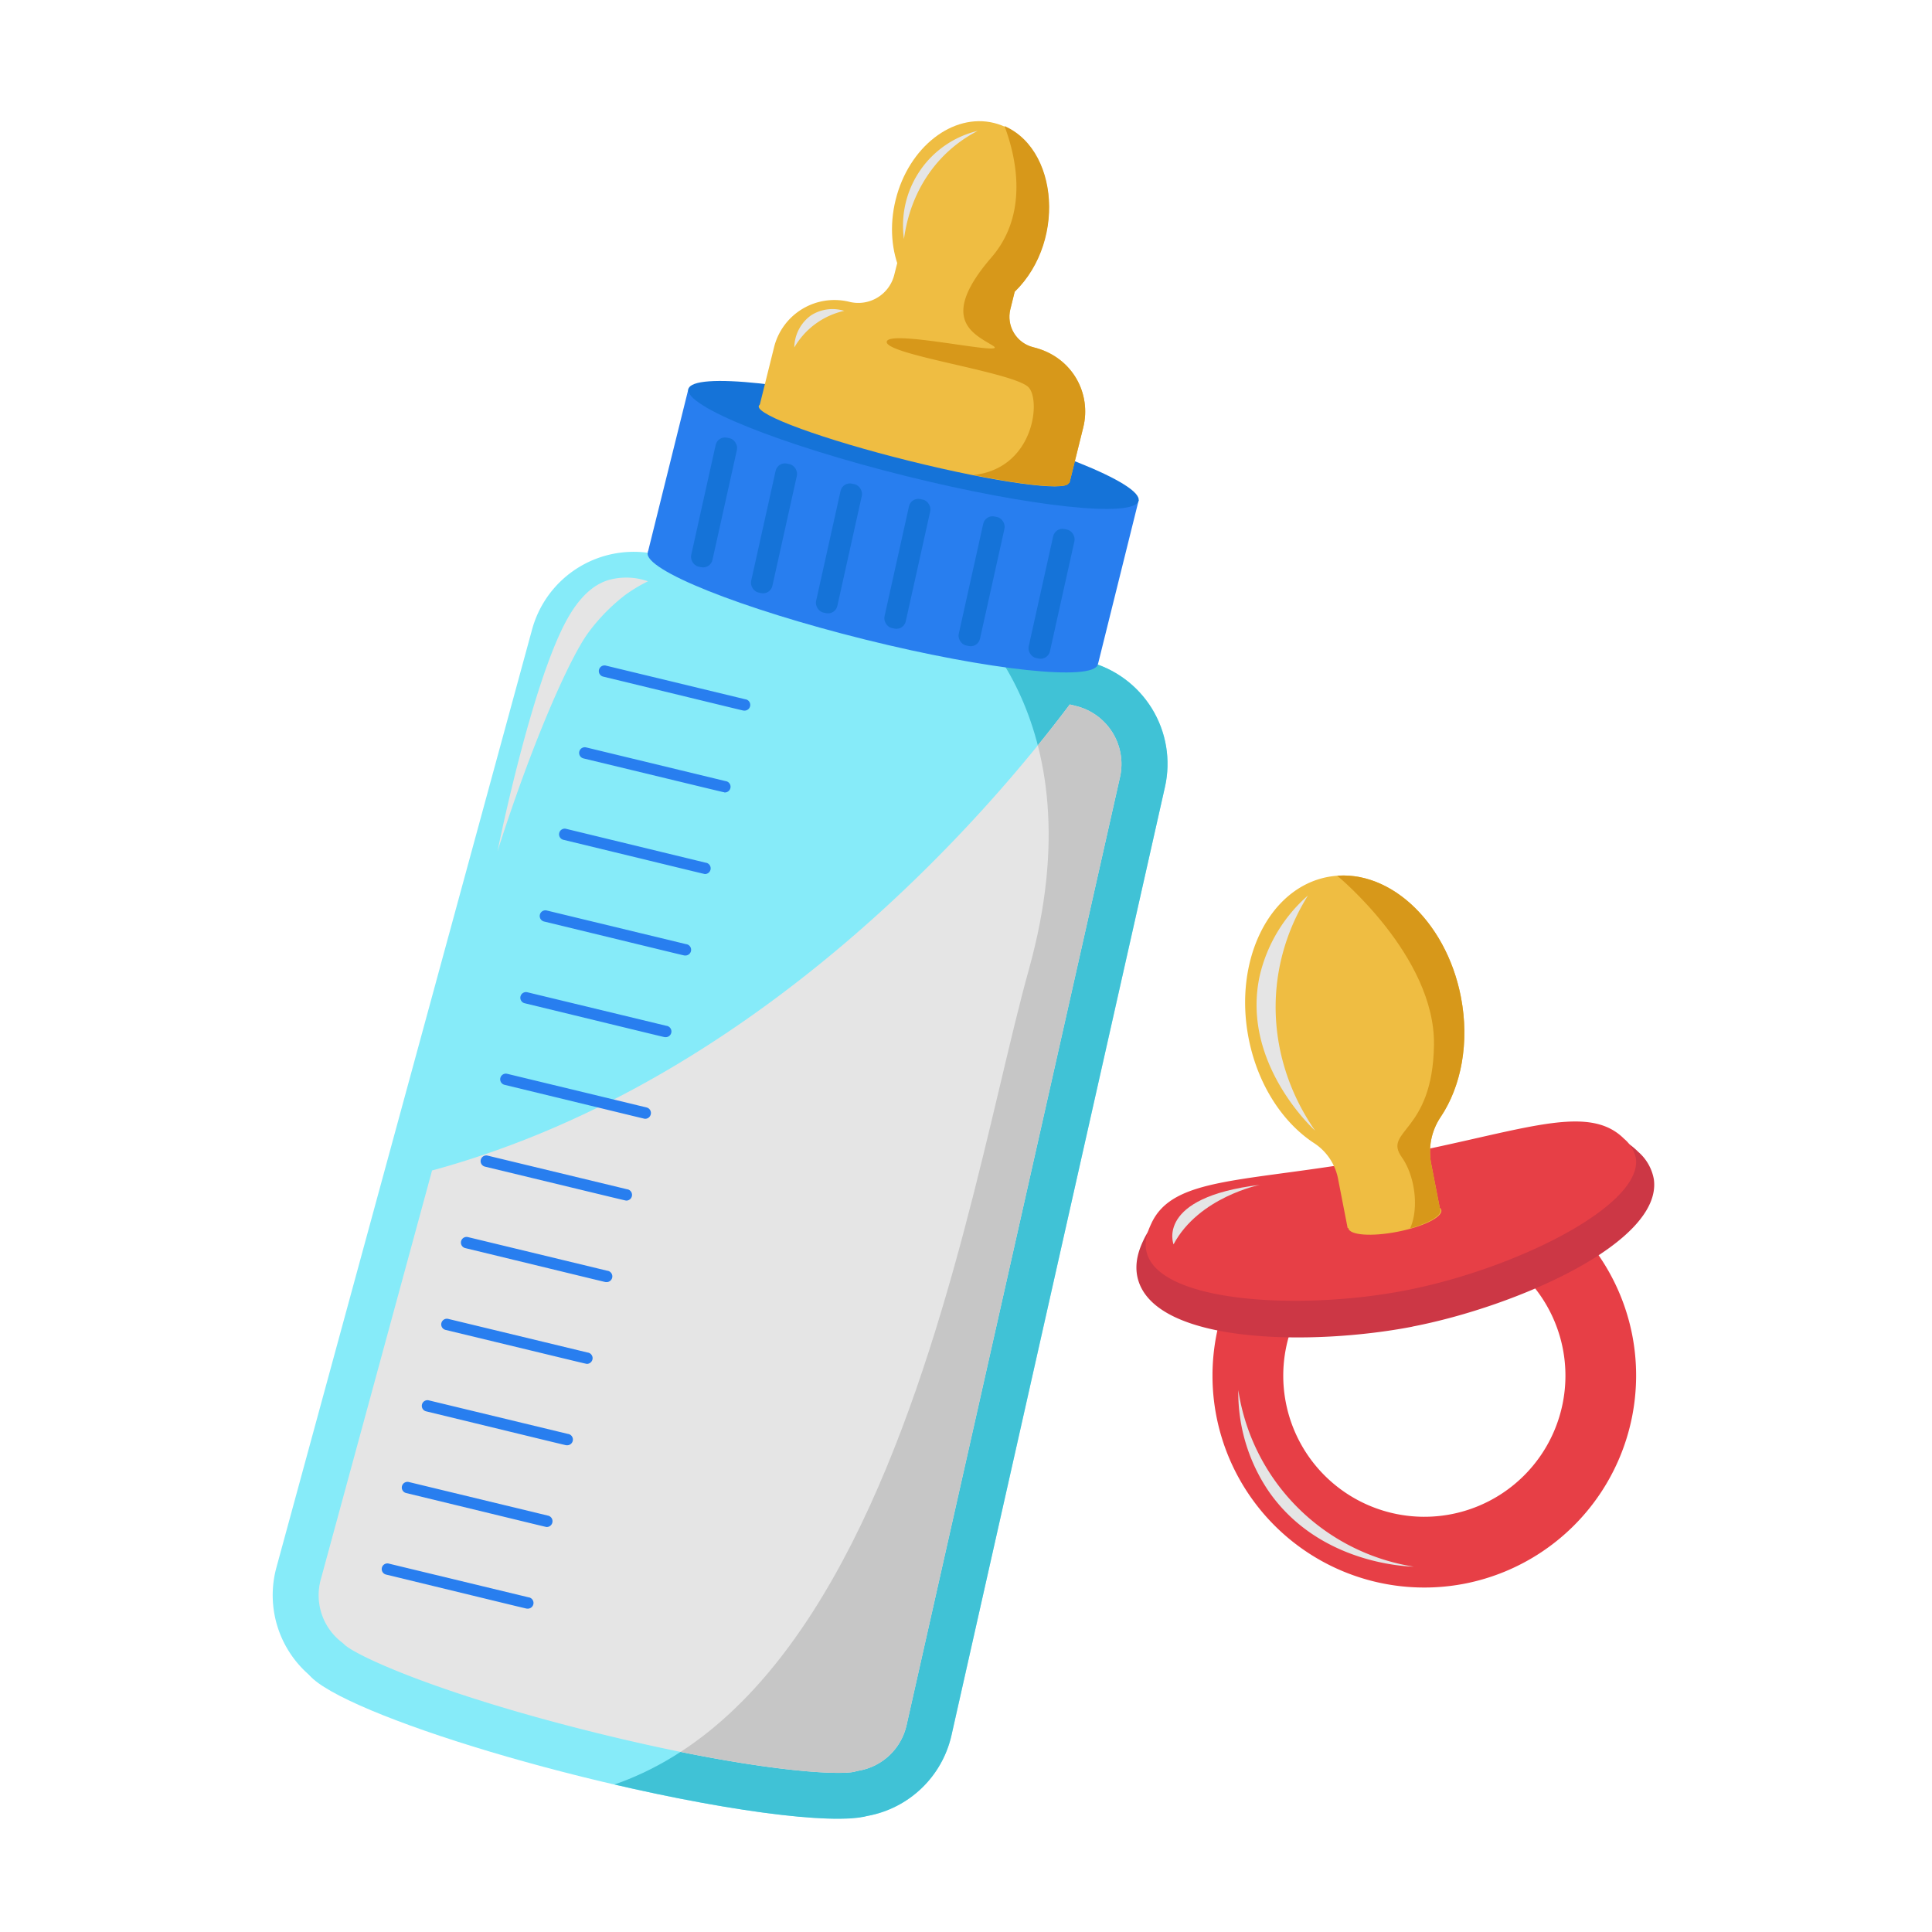 <svg height="512" viewBox="0 0 512 512" width="512" xmlns="http://www.w3.org/2000/svg" xmlns:xlink="http://www.w3.org/1999/xlink"><clipPath id="clip-path"><path d="m288.21 175.3-113.57-28.24a27.93 27.93 0 0 0 -33.64 19.78l-67.75 248.57a27.93 27.93 0 0 0 9.65 29.27c6.81 6.53 35.85 17.34 71.54 26.21s66.41 12.92 75.48 10.34a28 28 0 0 0 22.23-21.35l56.58-251.34a27.94 27.94 0 0 0 -20.52-33.24z"/></clipPath><clipPath id="clip-path-2"><path d="m296.83 205.87a15.83 15.83 0 0 0 -11.56-18.74l-1.77-.44c-20.54 27.4-81.6 99.75-169 123.5l-29.5 108.42a15.71 15.71 0 0 0 5.44 16.5 6.32 6.32 0 0 1 .87.76c3.18 2.91 24.24 12.8 66.05 23.19s65 11.52 69.2 10.44a7.91 7.91 0 0 1 1.14-.27 15.73 15.73 0 0 0 12.54-12z"/></clipPath><clipPath id="clip-path-3"><path d="m273.8 92a8.31 8.31 0 0 1 -6.06-10l1.16-4.67c14.33-13.88 11.26-40.69-5.35-44.82s-31.89 18-25.71 37.08l-.8 3.23a9.83 9.83 0 0 1 -11.9 7.18 16.49 16.49 0 0 0 -20 12l-3.79 15.27a.59.59 0 0 0 -.2.28c-.6 2.4 17.3 8.92 40 14.55s41.54 8.27 42.14 5.87c.18 0-.33 1.84 3.78-14.69 2.19-8.83-2.63-18.6-13.27-21.28z"/></clipPath><clipPath id="clip-path-4"><path d="m381.73 296.1c5.48-8.12 7.78-19.76 5.42-31.91-4-20.56-19.83-34.79-35.37-31.77s-24.88 22.14-20.89 42.7c2.39 12.29 9 22.31 17.25 27.75a14.56 14.56 0 0 1 6.42 9.33l2.58 13.26c.35 1.84 6.15 2.25 12.95.93s12-3.88 11.66-5.71a1 1 0 0 0 -.15-.36l-2.31-11.85a16.51 16.51 0 0 1 2.44-12.37z"/></clipPath><g id="Baby_Feeder" data-name="Baby Feeder"><ellipse cx="157.01" cy="460.54" fill="#86ebf9" rx="10.67" ry="77.89" transform="matrix(.241 -.97 .97 .241 -327.81 501.81)"/><path d="m218.16 480.86-124.69-31a27.94 27.94 0 0 1 -20.22-34.45l67.75-248.57a27.93 27.93 0 0 1 33.69-19.78l113.52 28.24a27.94 27.94 0 0 1 20.52 33.24l-56.58 251.34a27.93 27.93 0 0 1 -33.99 20.98z" fill="#86ebf9"/><g clip-path="url(#clip-path)"><path d="m252.75 160.63s39 27.88 19.88 96.41-45.5 266.12-180.73 210.52l1.4 22.34 164.7 40.93 88.69-356.78-85.6-21.28z" fill="#40c2d6"/></g><path d="m175.33 117.17h122.98v44.67h-122.98z" fill="#287eef" transform="matrix(.97 .241 -.241 .97 40.65 -53.01)"/><ellipse cx="231.43" cy="161.18" fill="#287eef" rx="8.49" ry="61.49" transform="matrix(.241 -.97 .97 .241 19.18 346.89)"/><ellipse cx="242.2" cy="117.83" fill="#1573d8" rx="8.49" ry="61.49" transform="matrix(.241 -.97 .97 .241 69.42 324.45)"/><ellipse cx="242.23" cy="117.73" fill="#efbd42" rx="4.48" ry="42.31" transform="matrix(.241 -.97 .97 .241 69.54 324.4)"/><path d="m274.4 92.19-.6-.15a8.31 8.31 0 0 1 -6.06-10.04l3.5-14.08-31.06-7.72-3.18 12.59a9.83 9.83 0 0 1 -11.86 7.21 16.49 16.49 0 0 0 -20 12l-3.87 15.58 82.14 20.42 3.66-14.72a17.38 17.38 0 0 0 -12.67-21.09z" fill="#efbd42"/><ellipse cx="257.27" cy="57.74" fill="#efbd42" rx="26.03" ry="20.43" transform="matrix(.241 -.97 .97 .241 139.17 293.48)"/><path d="m296.83 205.87a15.83 15.83 0 0 0 -11.56-18.74l-1.77-.44c-20.54 27.4-81.6 99.75-169 123.5l-29.5 108.42a15.71 15.71 0 0 0 5.44 16.5 6.32 6.32 0 0 1 .87.76c3.18 2.91 24.24 12.8 66.05 23.19s65 11.52 69.2 10.44a7.91 7.91 0 0 1 1.14-.27 15.73 15.73 0 0 0 12.54-12z" fill="#e5e5e5"/><g clip-path="url(#clip-path-2)"><path d="m252.75 160.63s39 27.88 19.88 96.41-45.5 266.12-180.73 210.52l1.4 22.34 164.7 40.93 88.69-356.78-85.6-21.28z" fill="#c6c6c6"/></g><g clip-path="url(#clip-path-3)"><path d="m263.8 28s13.2 23.72-1.06 40.22-4.52 20.34.38 23.39-27.56-4.49-28.12-1.06 33.24 8 37.49 12 .55 30.7-27.83 21.57a38.64 38.64 0 0 0 15.64 6.51c9.58 1.74 27.28 1.06 30-1.93s3.32-35.1 3.32-35.1l-12.76-16.54 3.85-32.6-3.09-19.55z" fill="#d7981a"/></g><rect fill="#1573d8" height="35" rx="2.53" transform="matrix(.976 .217 -.217 .976 33.39 -37.88)" width="5.78" x="186.39" y="115.65"/><rect fill="#1573d8" height="35" rx="2.53" transform="matrix(.976 .217 -.217 .976 35.25 -41.17)" width="5.78" x="202.29" y="122.52"/><rect fill="#1573d8" height="35" rx="2.53" transform="matrix(.976 .217 -.217 .976 36.82 -44.78)" width="5.78" x="219.5" y="127.84"/><rect fill="#1573d8" height="35" rx="2.53" transform="matrix(.976 .217 -.217 .976 38.13 -48.61)" width="5.78" x="237.64" y="131.92"/><rect fill="#1573d8" height="35" rx="2.53" transform="matrix(.976 .217 -.217 .976 39.61 -52.77)" width="5.78" x="257.31" y="136.54"/><rect fill="#1573d8" height="35" rx="2.53" transform="matrix(.976 .217 -.217 .976 40.77 -56.71)" width="5.78" x="275.85" y="139.86"/><g fill="#287eef"><path d="m197.14 188.31c-.28 0 2.29.59-37.29-9a1.5 1.5 0 1 1 .7-2.92l36.94 8.92a1.5 1.5 0 0 1 -.35 3z"/><path d="m191.92 209.94c-.28 0 2.29.6-37.29-8.95a1.5 1.5 0 1 1 .7-2.92l36.94 8.93a1.5 1.5 0 0 1 -.35 3z"/><path d="m186.69 231.58c-.27 0 2.3.59-37.28-9a1.5 1.5 0 1 1 .7-2.91l36.89 8.95a1.5 1.5 0 0 1 -.35 3z"/><path d="m181.47 253.21c-.27 0 2.29.6-37.29-9a1.5 1.5 0 0 1 .71-2.92l36.93 8.92a1.49 1.49 0 0 1 -.35 3z"/><path d="m176.25 274.85c-.27 0 2.29.6-37.29-9a1.5 1.5 0 0 1 .71-2.91l36.93 8.91a1.5 1.5 0 0 1 -.35 3z"/><path d="m171 296.49c-.28 0 2.29.59-37.29-9a1.5 1.5 0 0 1 .7-2.92l36.94 8.92a1.5 1.5 0 0 1 1.11 1.81 1.51 1.51 0 0 1 -1.46 1.19z"/><path d="m165.81 318.12c-.28 0 2.29.6-37.29-8.95a1.5 1.5 0 1 1 .7-2.92l36.94 8.91a1.5 1.5 0 0 1 -.35 3z"/><path d="m160.59 339.76c-.28 0 2.29.59-37.29-9a1.5 1.5 0 1 1 .7-2.92l36.94 8.92a1.5 1.5 0 0 1 -.35 3z"/><path d="m155.36 361.39c-.27 0 2.3.6-37.28-8.95a1.5 1.5 0 1 1 .7-2.92l36.93 8.91a1.5 1.5 0 0 1 -.35 3z"/><path d="m150.14 383c-.27 0 2.29.6-37.29-9a1.5 1.5 0 0 1 .71-2.91l36.93 8.91a1.5 1.5 0 0 1 -.35 3z"/><path d="m144.92 404.67c-.27 0 2.29.59-37.29-9a1.5 1.5 0 0 1 .71-2.92l36.93 8.92a1.5 1.5 0 0 1 1.11 1.81 1.51 1.51 0 0 1 -1.46 1.19z"/><path d="m139.7 426.3c-.28 0 2.29.6-37.29-9a1.5 1.5 0 1 1 .7-2.91l36.94 8.91a1.5 1.5 0 0 1 -.35 3z"/></g><path d="m388.18 419.68a56.14 56.14 0 1 1 44.39-65.82 56.21 56.21 0 0 1 -44.39 65.82zm-17.85-91.81a37.39 37.39 0 1 0 43.84 29.57 37.42 37.42 0 0 0 -43.84-29.57z" fill="#e73f46"/><path d="m374.2 351.6c-26.29 5.07-67.53 4.65-72.56-12.35-1.35-4.57.51-8.66 1.3-10.4 7.08-15.54 28.11-12.52 68.33-20.34 33.13-6.44 51.64-14.52 62.9-3.24a12.5 12.5 0 0 1 4.12 7.27c2.28 16.69-36.34 33.67-63.89 39z" fill="#cc3745"/><path d="m433.53 307c1.7 12.48-31.89 29.35-61.19 35-27.5 5.3-64.51 3.29-68.38-9.82-1-3.27.4-6.28 1.12-7.86 5.74-12.62 24.65-10.88 60-17.22 36.71-6.58 55.22-15.43 65.33-5.3a9.15 9.15 0 0 1 3.12 5.2z" fill="#e73f46"/><path d="m387.15 264.19c-4-20.56-19.83-34.79-35.37-31.77s-24.88 22.14-20.89 42.7c2.39 12.29 9 22.31 17.25 27.75a14.56 14.56 0 0 1 6.42 9.33l2.58 13.26 24.53-4.77-2.38-12.22a16.51 16.51 0 0 1 2.44-12.37c5.48-8.1 7.78-19.76 5.42-31.91z" fill="#efbd42"/><ellipse cx="369.44" cy="323.07" fill="#efbd42" rx="12.54" ry="3.39" transform="matrix(.982 -.191 .191 .982 -54.85 76.42)"/><g clip-path="url(#clip-path-4)"><path d="m354.38 232.08s25.95 21.31 25.64 44.78-13.64 22.64-8.53 29.82 5.12 22.22-3.41 23.39l15.19-1.58 11.79-13.85 3.34-40.1-13-31.61-11.36-23-13.55 2.63z" fill="#d7981a"/></g><path d="m239.56 63.35a25.8 25.8 0 0 1 19.55-28.67c-11.11 5.74-17.88 16.32-19.55 28.67z" fill="#e5e5e5"/><path d="m210.5 92.08a10.66 10.66 0 0 1 4.38-8.47 10.51 10.51 0 0 1 8.85-1.23 20.41 20.41 0 0 0 -13.23 9.7z" fill="#e5e5e5"/><path d="m131.84 225.62c.65-3.19 9.32-45.25 18.55-61.68 4.1-7.3 8.2-9.34 10.56-10.13a17.32 17.32 0 0 1 10.77.24 40.49 40.49 0 0 0 -6.2 3.75 50.33 50.33 0 0 0 -9.71 10c-4.67 6.43-14.38 27.76-23.97 57.82z" fill="#e5e5e5"/><path d="m311 329.77s-4.9-12.41 22.87-15.77c0 0-16.17 3.22-22.87 15.77z" fill="#e5e5e5"/><path d="m346.62 237.32a40.41 40.41 0 0 0 -12.75 21.12c-5.07 22.79 13.7 40.33 14.65 41.19-13.05-18.79-14.13-42.71-1.9-62.31z" fill="#e5e5e5"/><path d="m328.16 368.39a46.64 46.64 0 0 0 8.18 27c13.11 18.69 35.59 19.71 38.33 19.79a55.85 55.85 0 0 1 -46.51-46.79z" fill="#e5e5e5"/></g></svg>